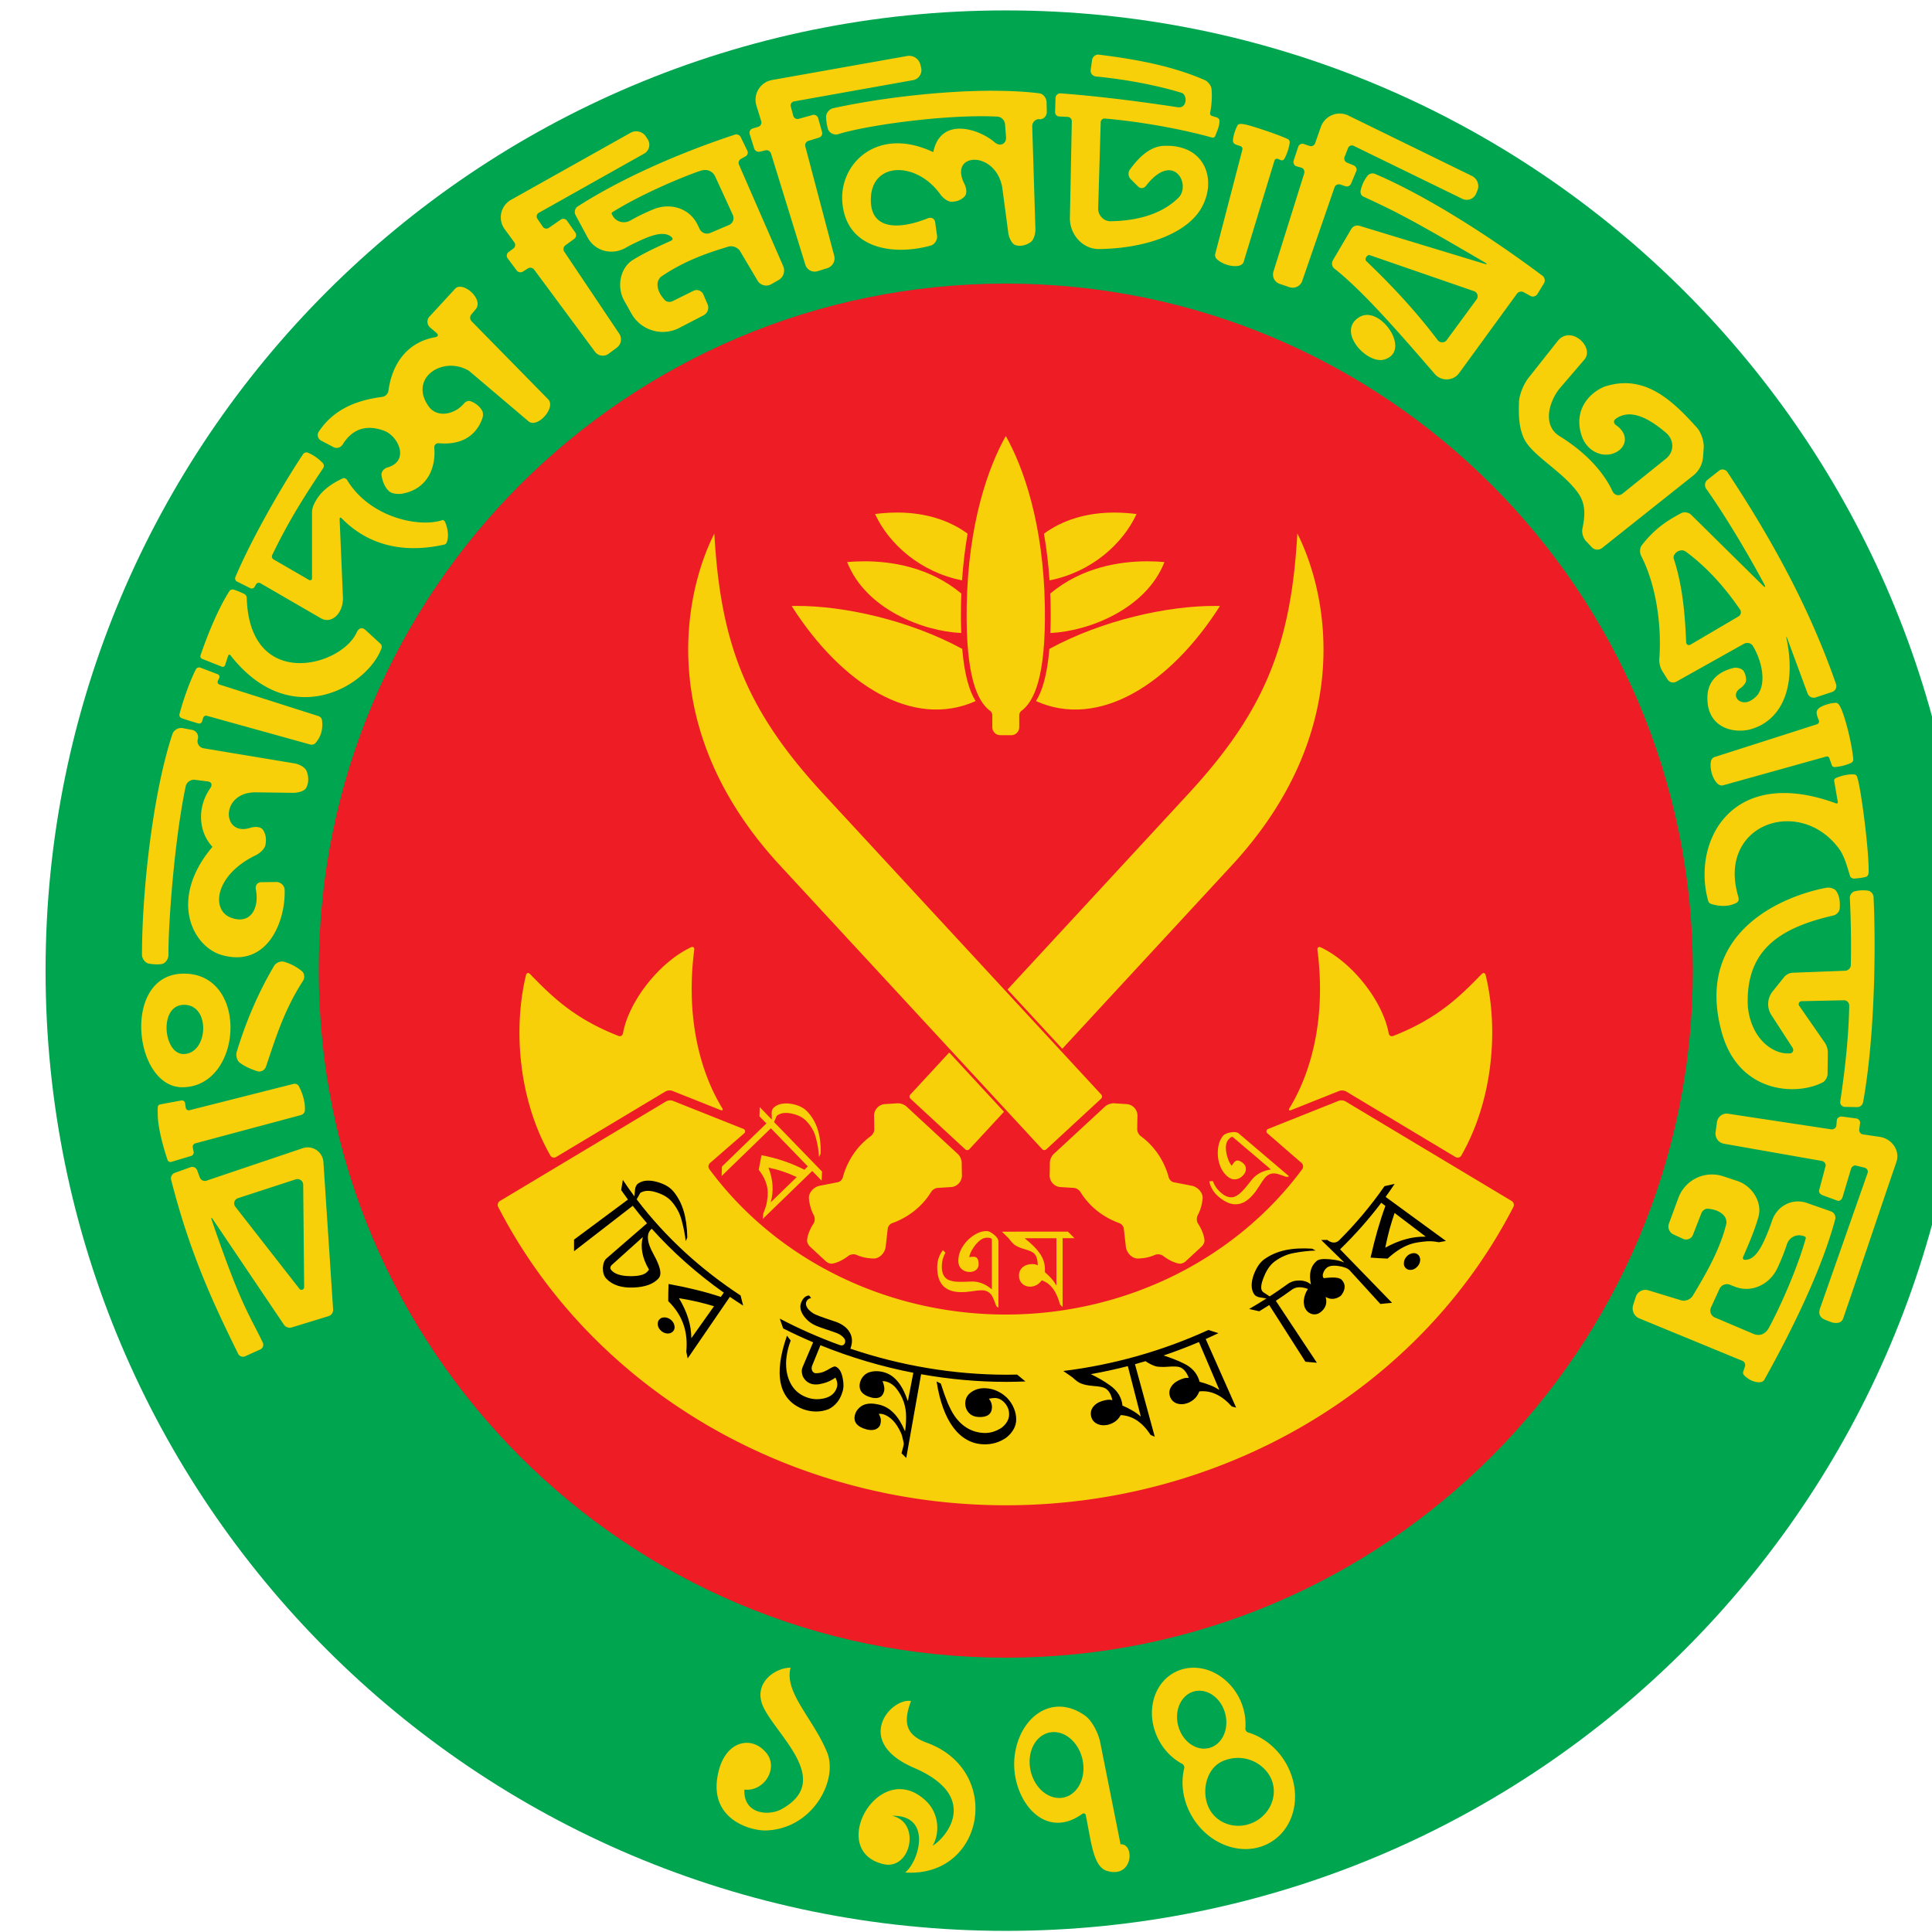 <?xml version="1.0" encoding="UTF-8" standalone="no"?>
<!-- Created with Inkscape (http://www.inkscape.org/) -->

<svg
   width="151"
   height="151"
   viewBox="0 0 39.952 39.952"
   version="1.1"
   id="svg5"
   xmlns="http://www.w3.org/2000/svg"
   xmlns:svg="http://www.w3.org/2000/svg"
   xmlns:rdf="http://www.w3.org/1999/02/22-rdf-syntax-ns#"
   xmlns:cc="http://creativecommons.org/ns#"
   xmlns:dc="http://purl.org/dc/elements/1.1/">
  <title
     id="title24040">Bangladesh Military Academy-বাংলাদেশ মিলিটারি একাডেমি</title>
  <defs
     id="defs2">
    <clipPath
       id="clip0">
      <rect
         x="274"
         y="88"
         width="481"
         height="481"
         id="rect836" />
    </clipPath>
  </defs>
  <g
     id="layer1"
     transform="translate(-2365.731,-243.646)">
    <g
       id="g23649"
       transform="matrix(0.516,0,0,0.516,1145.956,118.14)">
      <g
         id="g23612"
         transform="translate(-3.75e-5)">
        <path
           d="m 2365.731,282.128 c 0,-21.253 17.229,-38.482 38.482,-38.482 21.253,0 38.482,17.229 38.482,38.482 0,21.253 -17.229,38.482 -38.482,38.482 -21.253,0 -38.482,-17.229 -38.482,-38.482 z"
           fill="#4472c4"
           fill-rule="evenodd"
           id="path841"
           style="fill:#00a54f;fill-opacity:1;stroke-width:0.16" />
        <path
           id="path412"
           style="font-variation-settings:normal;fill:#f8d009;fill-opacity:1;stroke:none;stroke-width:0.1;stroke-linecap:butt;stroke-linejoin:miter;stroke-miterlimit:4;stroke-dasharray:none;stroke-dashoffset:0;stroke-opacity:1;stop-color:#000000"
           d="m 2407.926,245.416 c -0.126,-0.003 -0.237,0.09 -0.255,0.218 l -0.056,0.392 c -0.019,0.136 0.076,0.255 0.212,0.268 1.236,0.122 2.413,0.347 3.424,0.652 0.249,0.075 0.237,0.643 -0.15,0.58 -1.618,-0.246 -3.284,-0.452 -4.686,-0.555 -0.113,-0.008 -0.207,0.077 -0.21,0.19 l -0.016,0.562 c 0,0.092 0.068,0.168 0.16,0.173 l 0.348,0.018 c 0.091,0.005 0.162,0.082 0.162,0.174 l -0.077,3.87 c -0.013,0.661 0.51,1.262 1.171,1.252 1.954,-0.03 3.518,-0.657 4.085,-1.623 0.654,-1.113 0.192,-2.584 -1.491,-2.513 -0.509,0.021 -0.951,0.383 -1.365,0.956 -0.079,0.11 -0.061,0.28 0.035,0.376 l 0.296,0.296 c 0.096,0.096 0.235,0.082 0.318,-0.025 1.103,-1.424 1.819,-0.044 1.304,0.473 -0.433,0.435 -1.248,0.923 -2.72,0.945 -0.285,0.004 -0.51,-0.241 -0.5,-0.526 l 0.101,-3.438 c 0,-0.091 0.079,-0.159 0.169,-0.151 1.363,0.115 3.055,0.413 4.294,0.762 0.051,0.014 0.109,-0.013 0.128,-0.063 0.07,-0.186 0.178,-0.418 0.168,-0.616 0,-0.053 -0.048,-0.109 -0.099,-0.125 l -0.203,-0.063 c -0.051,-0.016 -0.083,-0.071 -0.072,-0.123 0.065,-0.327 0.085,-0.675 0.055,-0.962 -0.014,-0.139 -0.145,-0.298 -0.273,-0.353 -1.231,-0.536 -2.609,-0.816 -4.232,-1.016 -0.01,-0.001 -0.017,-0.001 -0.025,-0.002 z m -7.579,0.05 c -0.029,-5e-4 -0.059,0.002 -0.089,0.007 h -5e-4 l -5.41,0.962 c -0.475,0.084 -0.769,0.566 -0.628,1.027 l 0.192,0.624 c 0.029,0.095 -0.024,0.195 -0.119,0.224 l -0.225,0.069 c -0.095,0.029 -0.147,0.129 -0.118,0.224 l 0.18,0.575 c 0.03,0.096 0.13,0.153 0.228,0.129 l 0.219,-0.053 c 0.098,-0.024 0.198,0.033 0.228,0.13 l 1.375,4.454 c 0.064,0.208 0.285,0.323 0.492,0.258 l 0.389,-0.121 c 0.21,-0.066 0.332,-0.285 0.276,-0.498 l -1.158,-4.378 c -0.025,-0.097 0.03,-0.197 0.127,-0.226 l 0.421,-0.129 c 0.095,-0.029 0.15,-0.129 0.123,-0.225 l -0.157,-0.558 c -0.027,-0.096 -0.126,-0.151 -0.222,-0.125 l -0.557,0.155 c -0.095,0.026 -0.194,-0.03 -0.219,-0.125 l -0.098,-0.369 c -0.025,-0.093 0.035,-0.188 0.131,-0.205 l 4.768,-0.852 c 0.232,-0.041 0.38,-0.269 0.324,-0.498 l -0.03,-0.123 c -0.051,-0.208 -0.235,-0.349 -0.441,-0.353 z m 3.32,1.399 c -2.074,0.003 -4.568,0.301 -6.38,0.703 -0.148,0.033 -0.283,0.193 -0.277,0.356 0.01,0.173 0.034,0.344 0.078,0.484 l 5e-4,-0.003 c 0.053,0.16 0.243,0.239 0.397,0.204 1.077,-0.347 4.327,-0.812 6.391,-0.707 0.157,0.008 0.294,0.142 0.307,0.311 l 0.039,0.506 c 0.021,0.268 -0.228,0.409 -0.46,0.209 -0.621,-0.537 -2.162,-1.043 -2.456,0.398 -2.214,-1.052 -3.76,0.431 -3.645,1.99 0.141,1.902 2.061,2.164 3.532,1.757 0.183,-0.044 0.298,-0.267 0.262,-0.413 l -0.073,-0.52 c -0.024,-0.167 -0.169,-0.222 -0.314,-0.156 -1.096,0.437 -2.328,0.504 -2.262,-0.839 0.071,-1.452 1.85,-1.438 2.783,-0.127 0.096,0.135 0.289,0.296 0.446,0.295 0.181,-0.001 0.389,-0.055 0.535,-0.223 0.107,-0.123 0.052,-0.365 -0.026,-0.513 -0.62,-1.244 1.25,-1.327 1.524,0.15 l 0.245,1.841 c 0.022,0.168 0.133,0.43 0.28,0.481 0.192,0.066 0.438,0.015 0.623,-0.123 0.129,-0.095 0.189,-0.357 0.183,-0.527 l -0.127,-4.092 c -0.01,-0.167 0.118,-0.305 0.273,-0.303 l 0.033,0.004 c 0.156,0.001 0.282,-0.136 0.278,-0.304 l -0.01,-0.387 c -0.01,-0.17 -0.133,-0.328 -0.289,-0.348 -0.557,-0.071 -1.202,-0.103 -1.893,-0.102 z m 13.906,0.914 c -0.321,0.01 -0.621,0.214 -0.736,0.541 l -0.226,0.646 c -0.033,0.094 -0.135,0.143 -0.229,0.111 l -0.222,-0.077 c -0.094,-0.033 -0.196,0.017 -0.227,0.111 l -0.181,0.542 c -0.032,0.096 0.011,0.212 0.108,0.239 l 0.202,0.057 c 0.097,0.028 0.138,0.142 0.107,0.239 l -1.228,3.917 c -0.065,0.207 0.04,0.429 0.245,0.499 l 0.386,0.131 c 0.208,0.071 0.445,-0.031 0.517,-0.239 l 1.299,-3.763 c 0.037,-0.093 0.14,-0.14 0.236,-0.108 l 0.196,0.066 c 0.094,0.032 0.194,-0.017 0.232,-0.109 l 0.207,-0.495 c 0.038,-0.092 -0.016,-0.195 -0.106,-0.232 l -0.261,-0.107 c -0.091,-0.037 -0.139,-0.138 -0.102,-0.23 l 0.139,-0.356 c 0.035,-0.09 0.139,-0.132 0.226,-0.089 l 4.353,2.123 c 0.211,0.103 0.466,0.006 0.555,-0.211 l 0.048,-0.117 c 0.094,-0.226 2e-4,-0.485 -0.225,-0.592 l -5e-4,-5.1e-4 -4.937,-2.413 c -0.122,-0.06 -0.251,-0.086 -0.376,-0.082 z m -3.944,0.417 c -0.071,5.1e-4 -0.105,0.02 -0.122,0.048 -0.086,0.138 -0.19,0.452 -0.191,0.631 -2e-4,0.066 0.052,0.125 0.115,0.147 l 0.172,0.058 c 0.065,0.015 0.106,0.081 0.091,0.146 l -1.09,4.188 c -0.015,0.065 0.013,0.149 0.063,0.196 0.232,0.223 0.676,0.342 0.93,0.256 0.064,-0.021 0.132,-0.079 0.148,-0.143 l 1.234,-4.055 c 0.016,-0.061 0.082,-0.095 0.141,-0.07 l 0.119,0.049 c 0.06,0.025 0.119,-0.011 0.148,-0.069 0.113,-0.224 0.17,-0.418 0.202,-0.608 0.011,-0.066 -0.011,-0.139 -0.07,-0.166 -0.417,-0.192 -1.207,-0.45 -1.542,-0.544 -0.167,-0.047 -0.276,-0.065 -0.347,-0.065 z m -24.262,0.295 a 0.463,0.463 0 0 0 -0.189,0.058 l -4.793,2.688 a 0.804,0.804 0 0 0 -0.255,1.176 l 0.386,0.527 a 0.179,0.179 0 0 1 -0.039,0.251 l -0.19,0.139 a 0.178,0.178 0 0 0 -0.038,0.25 l 0.359,0.483 a 0.192,0.192 0 0 0 0.258,0.047 l 0.189,-0.121 a 0.192,0.192 0 0 1 0.258,0.047 l 2.434,3.287 a 0.393,0.393 0 0 0 0.55,0.082 l 0.327,-0.243 a 0.412,0.412 0 0 0 0.097,-0.561 l -2.203,-3.286 a 0.187,0.187 0 0 1 0.045,-0.255 l 0.355,-0.259 a 0.183,0.183 0 0 0 0.042,-0.253 l -0.332,-0.474 a 0.18,0.18 0 0 0 -0.25,-0.045 l -0.475,0.329 a 0.177,0.177 0 0 1 -0.248,-0.046 l -0.214,-0.317 a 0.165,0.165 0 0 1 0.056,-0.237 l 4.222,-2.372 a 0.407,0.407 0 0 0 0.142,-0.577 l -0.069,-0.106 a 0.463,0.463 0 0 0 -0.426,-0.21 z m 4.061,0.123 v 5.2e-4 c -0.022,-0.001 -0.045,7.5e-4 -0.066,0.008 -2.041,0.672 -4.423,1.673 -6.304,2.879 h -5e-4 c -0.112,0.072 -0.151,0.227 -0.088,0.345 l 0.482,0.896 c 0.301,0.559 0.976,0.728 1.529,0.417 0.23,-0.13 0.349,-0.184 0.48,-0.246 0.643,-0.307 1.107,-0.427 1.372,-0.169 0.043,0.042 0.026,0.104 -0.029,0.129 -0.489,0.223 -0.998,0.442 -1.532,0.77 -0.524,0.323 -0.655,1.093 -0.354,1.63 l 0.293,0.523 c 0.38,0.677 1.229,0.93 1.918,0.573 l 0.974,-0.505 c 0.158,-0.083 0.229,-0.276 0.158,-0.442 l -0.168,-0.393 c -0.068,-0.158 -0.257,-0.223 -0.408,-0.141 l -0.822,0.408 c -0.094,0.047 -0.237,0.041 -0.309,-0.036 -0.17,-0.179 -0.306,-0.407 -0.298,-0.652 0,-0.105 0.068,-0.24 0.154,-0.299 0.897,-0.608 1.778,-0.925 2.685,-1.196 0.17,-0.051 0.381,0.033 0.472,0.184 l 0.698,1.179 c 0.112,0.189 0.356,0.253 0.547,0.144 l 0.295,-0.168 c 0.196,-0.112 0.276,-0.353 0.185,-0.56 l -1.772,-4.065 c -0.037,-0.085 0,-0.184 0.077,-0.229 l 0.188,-0.105 c 0.08,-0.045 0.111,-0.144 0.07,-0.225 l -0.266,-0.547 c -0.03,-0.06 -0.094,-0.1 -0.161,-0.104 z m -1.281,1.428 c 0.184,-0.005 0.34,0.086 0.428,0.278 l 0.699,1.524 c 0.071,0.154 -1e-4,0.336 -0.156,0.402 l -0.751,0.319 c -0.16,0.068 -0.345,-8.3e-4 -0.422,-0.157 l -0.094,-0.191 c -0.318,-0.645 -1.084,-0.876 -1.755,-0.602 -0.318,0.13 -0.625,0.278 -0.931,0.451 -0.257,0.145 -0.574,0.058 -0.713,-0.203 l -0.025,-0.047 c -0.016,-0.029 -0.01,-0.068 0.023,-0.085 h 5e-4 c 1.079,-0.679 2.685,-1.369 3.504,-1.651 0.066,-0.023 0.131,-0.035 0.193,-0.037 z m 26.773,0.135 c -0.086,-0.001 -0.176,0.043 -0.225,0.113 -0.099,0.142 -0.183,0.269 -0.255,0.543 -0.029,0.112 2e-4,0.227 0.101,0.273 1.223,0.57 1.716,0.791 4.877,2.644 0.099,0.058 0.089,0.081 -0.021,0.051 l -5.02,-1.525 c -0.12,-0.033 -0.247,0.017 -0.313,0.122 l -0.738,1.254 c -0.062,0.105 -0.05,0.237 0.035,0.325 1.173,0.915 2.702,2.69 4.069,4.268 0.226,0.23 0.59,0.252 0.842,0.052 v -5.2e-4 c 0.06,-0.048 0.105,-0.111 0.151,-0.173 l 2.26,-3.103 c 0.059,-0.1 0.187,-0.135 0.289,-0.079 l 0.265,0.146 c 0.101,0.056 0.225,0.017 0.285,-0.081 l 0.262,-0.428 c 0.056,-0.1 0.026,-0.236 -0.068,-0.302 -2.175,-1.628 -4.703,-3.227 -6.712,-4.081 -0.027,-0.011 -0.055,-0.017 -0.084,-0.017 z m -0.147,3.273 c 0.01,-2.1e-4 0.012,2.9e-4 0.019,0.002 l 4.155,1.435 c 0.148,0.03 0.222,0.197 0.144,0.327 l -1.194,1.624 c -0.01,0.013 -0.017,0.026 -0.028,0.038 v -5.2e-4 c -0.092,0.099 -0.249,0.097 -0.339,-0.005 -0.924,-1.223 -1.893,-2.243 -2.879,-3.187 -0.063,-0.071 0.029,-0.23 0.122,-0.233 z m -36.453,1.27 c -0.068,0.005 -0.13,0.03 -0.177,0.082 l -1.028,1.116 a 0.301,0.301 0 0 0 0.025,0.432 l 0.255,0.219 c 0.093,0.08 0.069,0.153 -0.052,0.174 -1.003,0.174 -1.706,0.931 -1.871,2.145 -0.016,0.122 -0.123,0.23 -0.244,0.246 -1.051,0.134 -1.958,0.505 -2.549,1.396 -0.083,0.125 -0.033,0.29 0.1,0.36 l 0.493,0.259 c 0.133,0.07 0.291,0.015 0.37,-0.113 0.464,-0.749 1.113,-0.746 1.654,-0.545 0.583,0.216 1.03,1.211 0.143,1.471 -0.138,0.04 -0.265,0.167 -0.244,0.31 0.034,0.244 0.137,0.508 0.321,0.658 0.11,0.09 0.349,0.108 0.491,0.085 0.998,-0.167 1.37,-0.999 1.303,-1.835 -0.01,-0.119 0.069,-0.198 0.188,-0.188 1.194,0.103 1.6,-0.599 1.74,-1.003 0.028,-0.082 0.035,-0.223 -0.01,-0.299 -0.082,-0.152 -0.253,-0.311 -0.48,-0.386 -0.082,-0.028 -0.189,0.025 -0.245,0.092 -0.364,0.438 -1.07,0.598 -1.413,0.126 -0.824,-1.135 0.56,-2.059 1.61,-1.432 l 2.385,2.023 c 0.352,0.299 1.116,-0.547 0.787,-0.883 l -3.066,-3.124 a 0.205,0.205 0 0 1 -0.011,-0.276 l 0.174,-0.208 c 0.285,-0.343 -0.285,-0.926 -0.653,-0.901 z m 36.364,1.13 c -0.098,10e-4 -0.194,0.026 -0.285,0.078 -0.968,0.555 0.281,1.912 0.978,1.71 1.001,-0.289 0.104,-1.799 -0.693,-1.789 z m 8.093,0.815 c -0.158,-2.7e-4 -0.317,0.066 -0.447,0.23 l -1.172,1.481 c -0.186,0.235 -0.367,0.666 -0.378,0.965 -0.02,0.548 -3e-4,1.003 0.186,1.431 0.297,0.701 1.599,1.356 2.206,2.249 0.298,0.439 0.248,0.917 0.15,1.397 -0.031,0.154 0.028,0.372 0.136,0.487 l 0.236,0.252 c 0.111,0.118 0.294,0.131 0.42,0.03 l 3.649,-2.9 c 0.23,-0.183 0.372,-0.453 0.393,-0.746 l 0.026,-0.371 c 0.018,-0.254 -0.103,-0.615 -0.273,-0.804 -1.011,-1.127 -2.124,-2.167 -3.711,-1.64 -0.61,0.255 -1.238,0.94 -0.911,1.952 0.203,0.627 0.799,0.883 1.257,0.728 0.548,-0.186 0.67,-0.764 0.133,-1.132 -0.1,-0.068 -0.126,-0.183 -0.028,-0.255 0.635,-0.469 1.428,0.054 2.014,0.546 0.342,0.287 0.353,0.771 0,1.051 l -1.729,1.391 c -0.149,0.12 -0.329,0.074 -0.41,-0.1 -0.364,-0.779 -1.085,-1.562 -2.113,-2.196 -0.732,-0.452 -0.405,-1.444 0.029,-1.951 l 0.959,-1.118 c 0.32,-0.375 -0.149,-0.978 -0.623,-0.979 z m -50.587,4.694 c -0.055,8.2e-4 -0.112,0.03 -0.141,0.074 -0.812,1.22 -2.037,3.331 -2.711,4.923 v 5.2e-4 c -0.028,0.066 0,0.146 0.066,0.178 l 0.527,0.265 c 0.065,0.033 0.143,0.009 0.179,-0.054 l 0.054,-0.096 c 0.035,-0.062 0.114,-0.084 0.176,-0.048 l 2.425,1.405 c 0.428,0.248 0.91,-0.204 0.883,-0.85 l -0.132,-3.118 c 0,-0.072 0.034,-0.087 0.084,-0.036 1.45,1.477 3.236,1.246 4.119,1.049 0.07,-0.016 0.096,-0.096 0.112,-0.158 0.061,-0.237 0.01,-0.503 -0.082,-0.73 -0.026,-0.066 -0.068,-0.106 -0.136,-0.084 -0.94,0.301 -2.899,-0.122 -3.8,-1.617 -0.037,-0.061 -0.118,-0.089 -0.182,-0.058 -0.509,0.241 -0.952,0.556 -1.178,1.114 -0.026,0.066 -0.044,0.18 -0.044,0.252 v 2.639 c 0,0.058 -0.062,0.093 -0.112,0.065 l -1.425,-0.825 c -0.066,-0.036 -0.087,-0.117 -0.056,-0.181 0.678,-1.403 1.289,-2.348 2.04,-3.48 0.039,-0.06 0.034,-0.152 -0.016,-0.204 -0.168,-0.172 -0.377,-0.327 -0.597,-0.414 -0.017,-0.007 -0.035,-0.01 -0.053,-0.009 z m 56.739,0.683 c -0.047,0.002 -0.094,0.019 -0.135,0.052 l -0.46,0.363 c -0.11,0.086 -0.131,0.247 -0.051,0.361 0.797,1.12 1.735,2.716 2.327,3.825 0.066,0.123 0.038,0.144 -0.062,0.046 l -2.871,-2.832 c -0.099,-0.098 -0.28,-0.126 -0.403,-0.06 -0.516,0.276 -1.034,0.59 -1.571,1.28 -0.086,0.11 -0.093,0.3 -0.029,0.424 0.611,1.189 0.829,2.813 0.729,4.141 -0.011,0.139 0.037,0.348 0.111,0.466 l 0.218,0.348 a 0.265,0.265 0 0 0 0.354,0.091 l 2.707,-1.517 c 0.121,-0.068 0.289,-0.034 0.361,0.086 0.355,0.593 0.548,1.456 0.198,1.946 -0.081,0.113 -0.267,0.255 -0.401,0.292 -0.398,0.11 -0.671,-0.291 -0.31,-0.537 0.115,-0.078 0.25,-0.218 0.242,-0.357 -0.01,-0.124 -0.038,-0.233 -0.094,-0.327 -0.072,-0.119 -0.284,-0.168 -0.42,-0.134 -0.468,0.117 -0.945,0.391 -1.028,1.013 -0.019,0.138 -0.011,0.366 0.014,0.503 0.158,0.874 0.983,1.086 1.613,0.963 0.137,-0.027 0.35,-0.106 0.474,-0.17 1.025,-0.526 1.404,-1.815 1.064,-3.464 -0.028,-0.137 -0.016,-0.14 0.032,-0.009 l 0.807,2.184 a 0.262,0.262 0 0 0 0.327,0.158 l 0.655,-0.216 c 0.133,-0.044 0.204,-0.187 0.158,-0.318 -1.047,-3.018 -2.575,-5.813 -4.353,-8.494 -0.048,-0.073 -0.126,-0.109 -0.204,-0.105 z m -1.605,3.242 c 0.045,6.5e-4 0.11,0.029 0.146,0.055 0.835,0.618 1.544,1.407 2.167,2.315 0.066,0.096 0.037,0.222 -0.064,0.281 l -1.906,1.12 c -0.1,0.059 -0.184,0.013 -0.189,-0.103 -0.046,-1.152 -0.152,-2.282 -0.493,-3.326 -0.014,-0.043 -0.012,-0.111 0.011,-0.15 0.085,-0.146 0.202,-0.194 0.327,-0.192 z m -58.11,1.569 c -0.046,0.004 -0.093,0.03 -0.117,0.067 -0.42,0.658 -0.833,1.63 -1.156,2.571 -0.019,0.056 0.01,0.119 0.065,0.141 l 0.787,0.314 a 0.1,0.1 0 0 0 0.132,-0.062 l 0.122,-0.372 c 0.018,-0.056 0.062,-0.063 0.098,-0.017 2.429,3.1 5.512,1.217 6.052,-0.295 0.02,-0.056 0,-0.134 -0.046,-0.174 l -0.596,-0.547 c -0.147,-0.135 -0.276,-0.077 -0.359,0.103 -0.64,1.381 -4.295,2.332 -4.403,-1.397 0,-0.059 -0.045,-0.128 -0.098,-0.153 -0.151,-0.072 -0.289,-0.134 -0.437,-0.176 -0.014,-0.004 -0.03,-0.005 -0.045,-0.004 z m -1.334,3.125 c -0.049,3.8e-4 -0.098,0.027 -0.121,0.07 -0.213,0.407 -0.496,1.166 -0.661,1.802 -0.017,0.064 0.02,0.136 0.083,0.158 0.176,0.063 0.425,0.141 0.674,0.213 0.064,0.018 0.131,-0.018 0.149,-0.082 l 0.042,-0.141 a 0.122,0.122 0 0 1 0.15,-0.083 l 4.148,1.152 c 0.064,0.018 0.155,-0.004 0.199,-0.054 0.212,-0.239 0.318,-0.544 0.265,-0.931 -0.01,-0.066 -0.072,-0.134 -0.135,-0.154 l -3.975,-1.266 a 0.105,0.105 0 0 1 -0.063,-0.145 l 0.055,-0.117 a 0.111,0.111 0 0 0 -0.06,-0.151 l -0.7,-0.266 c -0.015,-0.006 -0.032,-0.009 -0.049,-0.009 z m 65.57,1.419 c -0.17,0.006 -0.46,0.089 -0.603,0.179 -0.056,0.035 -0.119,0.098 -0.135,0.168 -0.026,0.119 0.087,0.354 0.087,0.354 0.022,0.063 -0.01,0.133 -0.073,0.155 l -4.121,1.319 c -0.062,0.022 -0.118,0.091 -0.131,0.159 -0.063,0.316 0.076,0.753 0.285,0.922 0.053,0.043 0.137,0.068 0.2,0.048 l 4.13,-1.152 c 0.06,-0.019 0.124,0.019 0.135,0.082 l 0.089,0.251 c 0.012,0.064 0.073,0.094 0.138,0.087 0.249,-0.025 0.444,-0.082 0.621,-0.158 0.061,-0.026 0.112,-0.084 0.103,-0.148 -0.02,-0.433 -0.314,-1.772 -0.551,-2.162 -0.041,-0.068 -0.085,-0.104 -0.141,-0.105 -0.01,-3.1e-4 -0.021,-3.9e-4 -0.033,0 z m -66.292,1.007 c -0.147,10e-4 -0.293,0.099 -0.341,0.239 -0.767,2.29 -1.218,6.185 -1.222,8.842 -3e-4,0.163 0.127,0.338 0.287,0.364 0.17,0.028 0.342,0.035 0.488,0.017 0.168,-0.022 0.287,-0.207 0.286,-0.377 -0.01,-1.198 0.235,-4.587 0.691,-6.748 0.035,-0.165 0.202,-0.282 0.37,-0.261 l 0.503,0.063 c 0.168,0.021 0.208,0.137 0.111,0.276 -0.539,0.768 -0.469,1.756 0.089,2.346 -1.784,2.11 -0.794,4.016 0.392,4.343 1.838,0.507 2.55,-1.402 2.499,-2.632 -0.01,-0.169 -0.168,-0.303 -0.337,-0.301 l -0.593,0.008 c -0.169,0.002 -0.254,0.133 -0.221,0.299 0.139,0.71 -0.187,1.414 -0.987,1.128 -0.828,-0.296 -0.667,-1.714 0.983,-2.507 0.152,-0.073 0.352,-0.244 0.386,-0.41 0.039,-0.19 0.032,-0.421 -0.1,-0.61 -0.097,-0.138 -0.346,-0.13 -0.507,-0.079 -1.144,0.369 -1.223,-1.442 0.233,-1.422 l 1.475,0.02 c 0.169,0.002 0.449,-0.051 0.531,-0.196 0.107,-0.188 0.11,-0.458 0.016,-0.682 -0.065,-0.155 -0.308,-0.274 -0.475,-0.301 l -3.651,-0.606 c -0.165,-0.027 -0.273,-0.187 -0.237,-0.35 l 0.01,-0.033 c 0.036,-0.164 -0.071,-0.325 -0.236,-0.356 l -0.381,-0.07 c -0.021,-0.004 -0.042,-0.006 -0.063,-0.006 z m 66.995,1.857 c -0.218,-5.5e-4 -0.456,0.056 -0.659,0.143 -0.053,0.023 -0.095,0.064 -0.083,0.12 l 0.144,0.834 c 0.013,0.057 -0.021,0.084 -0.076,0.064 -4.216,-1.54 -5.774,1.565 -5.117,3.908 0.011,0.058 0.07,0.114 0.127,0.127 0.501,0.156 0.824,0.032 0.914,-0.004 0.158,-0.061 0.214,-0.12 0.158,-0.312 -0.847,-2.898 2.484,-4.03 4.05,-1.892 0.204,0.279 0.31,0.672 0.442,1.107 0.032,0.05 0.103,0.088 0.162,0.083 0.167,-0.013 0.318,-0.03 0.467,-0.069 0.057,-0.015 0.098,-0.078 0.107,-0.136 v 5.2e-4 c 0.041,-0.792 -0.312,-3.472 -0.453,-3.85 0,0 -0.011,-0.116 -0.137,-0.121 -0.014,-5.5e-4 -0.029,-9.9e-4 -0.043,-10e-4 z m -0.999,4.539 c -0.017,7.5e-4 -0.033,0.002 -0.049,0.005 -1.513,0.277 -5.36,1.639 -4.194,5.814 0.678,2.429 2.985,2.537 4.042,1.986 0.11,-0.057 0.193,-0.215 0.193,-0.338 l 0.01,-0.852 c 0,-0.145 -0.042,-0.287 -0.125,-0.406 l -1.02,-1.469 c -0.055,-0.079 10e-5,-0.186 0.096,-0.188 l 1.688,-0.037 c 0.123,-0.003 0.22,0.095 0.22,0.218 -0.023,1.163 -0.145,2.393 -0.359,3.831 -0.018,0.122 0.066,0.223 0.19,0.225 l 0.464,0.008 c 0.116,0.002 0.232,-0.044 0.263,-0.214 0.462,-2.56 0.515,-6.111 0.416,-8.207 -0.01,-0.123 -0.11,-0.242 -0.233,-0.255 -0.204,-0.023 -0.347,-0.013 -0.515,0.025 -0.12,0.027 -0.212,0.157 -0.202,0.28 0.039,0.788 0.06,1.746 0.039,2.674 0,0.123 -0.105,0.227 -0.228,0.232 l -2.09,0.08 c -0.141,0.005 -0.274,0.072 -0.362,0.183 l -0.455,0.568 c -0.218,0.273 -0.237,0.654 -0.047,0.947 l 0.842,1.299 c 0.067,0.103 0.026,0.223 -0.096,0.234 -0.671,0.06 -1.571,-0.578 -1.692,-1.891 -0.1,-2.298 1.347,-3.155 3.436,-3.636 0.12,-0.028 0.236,-0.147 0.246,-0.269 0.018,-0.22 0.01,-0.506 -0.146,-0.719 -0.062,-0.087 -0.213,-0.13 -0.331,-0.125 z m -61.954,2.962 c -0.122,0.003 -0.253,0.076 -0.313,0.179 -0.658,1.114 -1.142,2.281 -1.496,3.446 -0.043,0.14 0.01,0.343 0.122,0.43 0.215,0.16 0.469,0.268 0.709,0.342 0.14,0.043 0.295,-0.043 0.342,-0.182 0.378,-1.116 0.718,-2.257 1.484,-3.439 0.079,-0.123 0.064,-0.305 -0.051,-0.396 -0.225,-0.18 -0.458,-0.298 -0.714,-0.371 -0.026,-0.008 -0.055,-0.01 -0.083,-0.01 z m -3.929,0.486 c -0.021,7e-5 -0.041,3.9e-4 -0.062,0.001 -2.426,0.074 -1.946,4.552 0,4.552 2.431,0 2.698,-4.562 0.062,-4.553 z m 0.01,1.25 c 1.082,-0.004 0.972,1.971 -0.025,1.971 -0.799,0 -0.996,-1.939 0,-1.97 0.01,-2.8e-4 0.017,-4.8e-4 0.025,-5.2e-4 z m 4.428,3.164 c -0.014,-5e-5 -0.028,0.001 -0.042,0.005 l -4.169,1.055 c -0.069,0.017 -0.139,-0.029 -0.149,-0.1 l -0.028,-0.188 c -0.011,-0.071 -0.08,-0.116 -0.15,-0.103 l -0.822,0.153 c -0.146,0.027 -0.126,0.089 -0.122,0.423 0,0.347 0.133,1.037 0.389,1.795 0.017,0.071 0.089,0.111 0.159,0.089 l 0.79,-0.236 c 0.072,-0.022 0.116,-0.096 0.101,-0.17 l -0.035,-0.17 c -0.015,-0.073 0.03,-0.146 0.102,-0.165 l 4.236,-1.135 c 0.071,-0.019 0.145,-0.092 0.152,-0.165 0.033,-0.339 -0.106,-0.76 -0.25,-1.006 -0.03,-0.052 -0.099,-0.083 -0.162,-0.083 z m 57.409,1.196 c -0.199,-0.009 -0.376,0.138 -0.404,0.34 l -0.056,0.403 c -0.03,0.218 0.116,0.424 0.332,0.463 l 3.924,0.69 c 0.098,0.019 0.177,0.113 0.151,0.211 l -0.256,0.962 c -0.025,0.096 0.057,0.173 0.151,0.207 l 0.582,0.213 c 0.094,0.034 0.179,-0.054 0.207,-0.147 l 0.333,-1.115 c 0.028,-0.094 0.111,-0.167 0.207,-0.144 l 0.335,0.081 c 0.094,0.023 0.155,0.112 0.13,0.206 l -1.909,5.436 c -0.078,0.222 -1e-4,0.379 0.221,0.464 l 0.217,0.084 c 0.087,0.034 0.402,0.106 0.488,-0.144 0.719,-2.085 1.417,-4.184 2.134,-6.271 0.157,-0.456 -0.184,-0.935 -0.661,-1.006 l -0.677,-0.1 c -0.098,-0.015 -0.166,-0.105 -0.152,-0.204 l 0.034,-0.233 c 0.014,-0.099 -0.054,-0.189 -0.152,-0.202 l -0.566,-0.076 c -0.1,-0.013 -0.206,0.051 -0.214,0.151 l -0.018,0.209 c -0.01,0.1 -0.114,0.166 -0.214,0.151 l -4.128,-0.625 c -0.013,-0.002 -0.026,-0.004 -0.04,-0.004 z m -56.856,1.353 a 0.631,0.631 0 0 0 -0.227,0.033 l -3.853,1.3 a 0.215,0.215 0 0 1 -0.27,-0.129 l -0.105,-0.284 a 0.211,0.211 0 0 0 -0.269,-0.125 l -0.63,0.227 c -0.108,0.039 -0.174,0.161 -0.145,0.273 0.768,3.013 1.721,5.016 2.685,6.975 0.051,0.103 0.177,0.149 0.282,0.101 l 0.605,-0.273 c 0.105,-0.047 0.151,-0.17 0.102,-0.273 -0.548,-1.149 -0.862,-1.445 -2.046,-4.912 -0.037,-0.109 -0.015,-0.12 0.049,-0.024 l 2.842,4.214 a 0.282,0.282 0 0 0 0.316,0.112 l 1.472,-0.451 a 0.263,0.263 0 0 0 0.185,-0.269 l -0.389,-5.906 a 0.631,0.631 0 0 0 -0.604,-0.589 z m 56.221,1.085 c -0.575,0.013 -1.107,0.373 -1.316,0.942 l -0.379,1.029 c -0.06,0.168 0.021,0.358 0.181,0.433 l 0.389,0.177 c 0.157,0.071 0.341,-0.009 0.397,-0.171 l 0.333,-0.855 c 0.038,-0.098 0.147,-0.19 0.252,-0.182 0.246,0.018 0.5,0.094 0.659,0.281 0.071,0.078 0.113,0.224 0.088,0.326 -0.253,1.054 -0.855,2.068 -1.342,2.88 -0.09,0.152 -0.304,0.233 -0.473,0.182 l -1.31,-0.4 c -0.21,-0.064 -0.434,0.053 -0.501,0.263 l -0.104,0.323 c -0.069,0.215 0.033,0.453 0.24,0.538 l 4.142,1.706 c 0.084,0.038 0.123,0.135 0.097,0.221 l -0.067,0.205 c -0.03,0.087 0.027,0.156 0.101,0.213 0.13,0.101 0.244,0.176 0.429,0.208 0.124,0.022 0.256,0.011 0.317,-0.099 1.035,-1.854 2.28,-4.342 2.837,-6.425 h 6e-4 c 0.034,-0.129 -0.042,-0.27 -0.167,-0.314 l -0.96,-0.337 c -0.599,-0.21 -1.212,0.119 -1.41,0.722 -0.082,0.25 -0.134,0.371 -0.189,0.506 -0.269,0.66 -0.53,1.061 -0.9,1.049 -0.06,-0.002 -0.09,-0.059 -0.066,-0.114 0.211,-0.494 0.44,-0.999 0.613,-1.601 0.17,-0.592 -0.252,-1.249 -0.837,-1.443 l -0.57,-0.189 c -0.161,-0.053 -0.325,-0.077 -0.486,-0.073 z m -56.68,0.187 a 0.228,0.228 0 0 1 0.253,0.225 l 0.038,4.105 a 0.106,0.106 0 0 1 -0.189,0.066 l -2.569,-3.29 a 0.218,0.218 0 0 1 0.104,-0.342 l 2.317,-0.755 a 0.228,0.228 0 0 1 0.046,-0.01 z m 60.22,2.25 c 0.052,0.002 0.104,0.012 0.157,0.031 l 0.05,0.018 c 0.032,0.011 0.053,0.043 0.041,0.079 l -5e-4,5.1e-4 c -0.34,1.229 -1.061,2.821 -1.476,3.581 -0.034,0.061 -0.074,0.114 -0.117,0.157 h -6e-4 c -0.133,0.128 -0.309,0.166 -0.503,0.084 l -1.544,-0.655 c -0.156,-0.066 -0.226,-0.249 -0.155,-0.403 l 0.34,-0.742 c 0.072,-0.158 0.255,-0.232 0.417,-0.168 l 0.198,0.078 c 0.67,0.263 1.392,-0.084 1.703,-0.738 0.148,-0.311 0.274,-0.627 0.384,-0.961 0.076,-0.228 0.283,-0.369 0.507,-0.361 z" />
        <path
           d="m 2376.68,282.128 c 0,-15.206 12.327,-27.534 27.534,-27.534 15.207,0 27.534,12.327 27.534,27.534 0,15.206 -12.327,27.534 -27.534,27.534 -15.207,0 -27.534,-12.327 -27.534,-27.534 z"
           fill="#4472c4"
           fill-rule="evenodd"
           id="path1209"
           style="fill:#ee1c25;fill-opacity:1;stroke:none;stroke-width:0.115;stroke-opacity:1" />
        <path
           id="path17692"
           style="font-variation-settings:normal;fill:#f8d009;fill-opacity:1;stroke:none;stroke-width:0.1;stroke-linecap:butt;stroke-linejoin:miter;stroke-miterlimit:4;stroke-dasharray:none;stroke-dashoffset:0;stroke-opacity:1;stop-color:#000000"
           d="m 2395.586,310.064 c -0.596,-0.011 -1.587,0.632 -1.052,1.65 0.622,1.183 2.715,2.902 0.692,4.018 -0.505,0.279 -1.533,0.215 -1.489,-0.784 0.797,0.09 1.371,-0.855 0.887,-1.46 -0.563,-0.705 -1.579,-0.524 -1.902,0.658 -0.538,1.971 1.259,2.467 1.906,2.439 1.878,-0.081 2.865,-2.036 2.427,-3.119 -0.548,-1.354 -1.734,-2.41 -1.468,-3.402 z m 16.119,10e-4 c -0.243,0.005 -0.478,0.061 -0.693,0.168 -0.898,0.449 -1.209,1.65 -0.693,2.682 0.217,0.434 0.558,0.787 0.963,1.001 0.063,0.033 0.098,0.111 0.081,0.18 -0.142,0.578 -0.058,1.221 0.238,1.793 0.625,1.21 2.004,1.768 3.081,1.247 1.077,-0.521 1.443,-1.925 0.818,-3.135 -0.338,-0.653 -0.916,-1.144 -1.575,-1.343 -0.068,-0.02 -0.116,-0.091 -0.11,-0.161 0.029,-0.406 -0.051,-0.828 -0.242,-1.209 -0.334,-0.667 -0.952,-1.129 -1.621,-1.212 h -10e-4 c -0.082,-0.01 -0.164,-0.014 -0.244,-0.012 z m 0.224,0.921 c 0.058,-0.003 0.117,6.2e-4 0.175,0.01 0.412,0.065 0.771,0.422 0.899,0.895 0.17,0.625 -0.113,1.246 -0.631,1.387 -0.519,0.141 -1.077,-0.253 -1.247,-0.878 -0.17,-0.625 0.114,-1.246 0.632,-1.387 0.056,-0.015 0.113,-0.024 0.171,-0.027 z m -11.594,0.404 c -0.836,-0.012 -2.17,1.667 0.197,2.685 2.652,1.14 1.324,2.779 0.749,3.123 0.296,-0.502 0.261,-1.287 -0.256,-1.785 -1.868,-1.802 -4.011,1.982 -1.717,2.522 1.097,0.258 1.524,-1.672 0.35,-1.937 1.605,-0.033 1.097,1.797 0.524,2.273 3.18,0.208 3.935,-4.086 0.865,-5.201 -0.878,-0.319 -0.939,-0.851 -0.632,-1.674 -0.026,-0.004 -0.052,-0.006 -0.079,-0.006 z m 6.021,0.234 c -0.908,2.3e-4 -1.651,0.841 -1.788,1.975 -0.195,1.622 1.123,3.46 2.701,2.328 0.068,-0.049 0.135,-0.026 0.151,0.055 0.229,1.132 0.303,2.068 0.859,2.228 1.054,0.303 1.1,-1.115 0.533,-1.068 l -0.816,-4.091 c -0.07,-0.353 -0.319,-0.865 -0.612,-1.071 -0.35,-0.246 -0.7,-0.356 -1.028,-0.356 z m -0.182,1.02 a 1.333,1.064 76.974 0 1 1.109,1.08 1.333,1.064 76.974 0 1 -0.736,1.538 1.333,1.064 76.974 0 1 -1.337,-1.058 1.333,1.064 76.974 0 1 0.736,-1.539 1.333,1.064 76.974 0 1 0.228,-0.021 z m 7.322,1.034 c 0.565,-0.008 1.069,0.308 1.31,0.752 0.344,0.634 0.068,1.443 -0.604,1.8 -0.672,0.357 -1.492,0.13 -1.83,-0.507 -0.338,-0.637 -0.154,-1.625 0.547,-1.921 0.194,-0.082 0.389,-0.121 0.577,-0.123 z" />
      </g>
      <g
         id="g23600"
         transform="translate(0,-0.141)">
        <g
           id="g11273"
           transform="translate(17.182,188.459)"
           style="display:inline">
          <path
             id="path14814"
             style="fill:#f8d009;fill-opacity:1;stroke:none;stroke-width:0.265px;stroke-linecap:butt;stroke-linejoin:miter;stroke-opacity:1"
             d="m 2375.348,76.297 c -1.231,2.447 -2.333,7.922 2.633,13.295 l 10.509,11.372 a 0.117,0.117 0 0 0 0.165,0.007 l 2.194,-2.028 a 0.117,0.117 0 0 0 0.01,-0.164 l -11.122,-12.035 c -3.069,-3.321 -4.134,-5.966 -4.386,-10.447 z m 15.976,22.829 c -0.107,0.007 -0.238,0.059 -0.311,0.126 l -1.032,0.954 -1.032,0.954 c -0.083,0.077 -0.151,0.231 -0.152,0.344 -0.01,0.641 0,0.179 -0.01,0.512 0,0.242 0.189,0.451 0.43,0.467 0.339,0.022 -0.147,-0.011 0.549,0.035 0.092,0.006 0.202,0.077 0.251,0.155 0.469,0.762 1.153,1.109 1.565,1.256 0.087,0.031 0.167,0.125 0.177,0.216 l 0.084,0.731 c 0.027,0.24 0.245,0.477 0.486,0.471 0.197,-0.004 0.437,-0.038 0.669,-0.141 0.103,-0.046 0.248,-0.033 0.338,0.035 0.178,0.135 0.423,0.279 0.657,0.311 0.077,0.011 0.186,-0.038 0.243,-0.091 l 0.324,-0.299 0.323,-0.299 c 0.057,-0.053 0.115,-0.158 0.11,-0.236 -0.013,-0.237 -0.137,-0.492 -0.258,-0.68 -0.062,-0.095 -0.062,-0.239 -0.01,-0.339 0.121,-0.224 0.173,-0.461 0.193,-0.657 0.025,-0.24 -0.194,-0.474 -0.431,-0.52 l -0.723,-0.14 c -0.091,-0.017 -0.179,-0.105 -0.202,-0.194 -0.113,-0.422 -0.406,-1.132 -1.128,-1.66 -0.074,-0.054 -0.136,-0.17 -0.135,-0.262 0.01,-0.697 0,-0.21 0.01,-0.55 0,-0.242 -0.19,-0.45 -0.431,-0.466 -0.333,-0.022 0.129,0.008 -0.511,-0.033 -0.014,-8.7e-4 -0.029,-0.001 -0.044,0 z" />
          <path
             id="path14862"
             style="fill:#f8d009;fill-opacity:1;stroke:none;stroke-width:0.265px;stroke-linecap:butt;stroke-linejoin:miter;stroke-opacity:1"
             d="m 2398.714,76.297 c -0.252,4.481 -1.317,7.127 -4.386,10.447 l -7.228,7.822 2.195,2.375 6.792,-7.349 c 4.966,-5.373 3.862,-10.848 2.632,-13.295 z m -13.95,20.793 -1.561,1.689 a 0.117,0.117 0 0 0 0.01,0.165 l 2.194,2.028 a 0.117,0.117 0 0 0 0.165,-0.007 l 1.387,-1.5 z m -2.071,2.036 c -0.64,0.041 -0.178,0.011 -0.511,0.033 -0.241,0.016 -0.431,0.224 -0.431,0.466 0.01,0.34 0,-0.147 0.01,0.55 0,0.092 -0.061,0.207 -0.135,0.262 -0.723,0.527 -1.015,1.237 -1.128,1.66 -0.024,0.089 -0.111,0.176 -0.202,0.193 l -0.723,0.141 c -0.237,0.046 -0.456,0.28 -0.431,0.52 0.02,0.196 0.072,0.434 0.193,0.657 0.053,0.099 0.052,0.244 -0.01,0.339 -0.121,0.188 -0.244,0.444 -0.258,0.68 0,0.077 0.053,0.183 0.11,0.236 l 0.323,0.299 0.324,0.299 c 0.057,0.053 0.168,0.102 0.243,0.091 0.235,-0.032 0.479,-0.175 0.657,-0.311 0.09,-0.069 0.234,-0.081 0.338,-0.035 0.233,0.103 0.473,0.137 0.67,0.141 0.241,0.006 0.458,-0.231 0.485,-0.471 l 0.084,-0.731 c 0.011,-0.091 0.09,-0.186 0.177,-0.216 0.412,-0.146 1.097,-0.494 1.565,-1.256 0.048,-0.079 0.159,-0.149 0.251,-0.155 0.696,-0.045 0.21,-0.013 0.549,-0.035 0.241,-0.016 0.431,-0.225 0.431,-0.467 -0.01,-0.333 -1e-4,0.129 -0.01,-0.512 0,-0.113 -0.07,-0.267 -0.153,-0.344 l -1.032,-0.955 -1.032,-0.954 c -0.083,-0.077 -0.242,-0.132 -0.355,-0.125 z" />
          <path
             id="path8403"
             style="fill:#f8d009;fill-opacity:1;fill-rule:evenodd;stroke:none;stroke-width:0.265"
             d="m 2387.031,72.385 c -0.694,1.226 -1.514,3.504 -1.567,6.833 -0.045,2.852 0.443,3.814 0.94,4.181 0.047,0.034 0.086,0.105 0.086,0.163 v 0.493 c -1e-4,0.176 0.143,0.319 0.32,0.319 h 0.072 0.148 0.171 0.05 c 0.019,5.3e-5 0.037,-0.003 0.055,-0.004 0.152,-0.027 0.264,-0.16 0.264,-0.315 v -0.493 c 0,-0.058 0.04,-0.129 0.087,-0.163 0.497,-0.367 0.985,-1.329 0.94,-4.181 -0.053,-3.328 -0.873,-5.607 -1.566,-6.833 z m -4.316,3.067 c -0.035,-2.11e-4 -0.069,0 -0.104,0 -0.267,0.003 -0.54,0.022 -0.82,0.058 0.556,1.207 1.822,2.331 3.487,2.658 0.045,-0.673 0.123,-1.297 0.222,-1.871 -0.753,-0.553 -1.71,-0.839 -2.786,-0.846 z m 8.632,0 c -1.077,0.007 -2.033,0.293 -2.786,0.846 0.1,0.574 0.176,1.198 0.223,1.871 1.665,-0.326 2.931,-1.451 3.487,-2.658 -0.28,-0.036 -0.553,-0.055 -0.82,-0.058 -0.035,0 -0.07,0 -0.104,0 z m -9.973,1.953 c -0.258,0 -0.494,0.012 -0.701,0.03 0.732,1.878 3.028,2.775 4.572,2.844 -0.012,-0.321 -0.016,-0.673 -0.01,-1.061 0,-0.176 0.01,-0.35 0.015,-0.52 -1.259,-1.052 -2.768,-1.291 -3.876,-1.293 z m 11.314,0 c -1.108,0.003 -2.617,0.241 -3.876,1.293 0.01,0.17 0.015,0.344 0.015,0.52 0.01,0.388 0,0.74 -0.01,1.061 1.544,-0.069 3.84,-0.966 4.572,-2.844 -0.206,-0.018 -0.443,-0.03 -0.701,-0.03 z m -14.055,1.789 c -0.062,0 -0.124,0.003 -0.184,0.003 2.009,3.153 4.86,4.937 7.373,3.81 -0.242,-0.384 -0.446,-1.019 -0.537,-2.092 -2.131,-1.156 -4.755,-1.731 -6.651,-1.721 z m 16.796,0 c -1.896,-0.01 -4.52,0.564 -6.651,1.721 -0.091,1.073 -0.295,1.708 -0.537,2.092 2.513,1.127 5.363,-0.657 7.373,-3.81 -0.061,0 -0.122,-0.003 -0.184,-0.003 z" />
        </g>
        <g
           id="g23575">
          <g
             id="g24159">
            <path
               id="ellipse14769"
               style="font-variation-settings:normal;fill:#f8d009;fill-opacity:1;fill-rule:evenodd;stroke-width:0.429;stroke-linecap:butt;stroke-linejoin:miter;stroke-miterlimit:4;stroke-dasharray:none;stroke-dashoffset:0;stroke-opacity:1;stop-color:#000000"
               d="m 2391.593,281.335 c -1.266,0.598 -2.488,2.16 -2.721,3.442 -0.017,0.092 -0.096,0.142 -0.184,0.107 -1.781,-0.696 -2.677,-1.59 -3.543,-2.48 -0.065,-0.067 -0.138,-0.048 -0.16,0.043 -0.511,2.104 -0.321,4.962 0.976,7.231 0.046,0.082 0.151,0.108 0.232,0.059 l 4.369,-2.619 a 0.343,0.343 0 0 1 0.303,-0.025 l 1.911,0.761 c 0.087,0.035 0.117,-9.8e-4 0.068,-0.081 -0.934,-1.536 -1.452,-3.738 -1.117,-6.34 0.012,-0.093 -0.048,-0.14 -0.133,-0.1 z m 25.109,0.1 c 0.336,2.602 -0.182,4.804 -1.117,6.34 -0.049,0.08 -0.019,0.116 0.068,0.081 l 1.911,-0.761 a 0.343,0.343 0 0 1 0.303,0.025 l 4.369,2.619 c 0.081,0.048 0.185,0.022 0.232,-0.059 1.296,-2.269 1.487,-5.128 0.976,-7.231 -0.022,-0.091 -0.095,-0.11 -0.16,-0.043 -0.866,0.89 -1.763,1.785 -3.544,2.48 -0.087,0.034 -0.167,-0.015 -0.183,-0.108 -0.233,-1.283 -1.455,-2.844 -2.721,-3.442 -0.085,-0.04 -0.145,0.007 -0.133,0.1 z m -26.117,6.082 -6.645,3.983 c -0.081,0.048 -0.112,0.155 -0.069,0.239 3.759,7.303 11.663,11.956 20.342,11.956 8.679,0 16.582,-4.653 20.342,-11.956 0.043,-0.083 0.012,-0.19 -0.069,-0.239 l -6.645,-3.983 a 0.343,0.343 0 0 0 -0.303,-0.025 l -2.813,1.121 a 0.103,0.103 0 0 0 -0.03,0.174 l 1.37,1.189 c 0.071,0.061 0.084,0.173 0.028,0.249 -2.691,3.639 -7.131,5.826 -11.88,5.826 -4.75,0 -9.189,-2.186 -11.88,-5.826 -0.056,-0.075 -0.043,-0.187 0.028,-0.249 l 1.37,-1.189 a 0.103,0.103 0 0 0 -0.03,-0.174 l -2.813,-1.121 a 0.343,0.343 0 0 0 -0.303,0.025 z" />
            <path
               id="path20834"
               style="font-variation-settings:normal;opacity:1;fill:#000000;fill-opacity:1;fill-rule:evenodd;stroke:none;stroke-width:0.298;stroke-linecap:butt;stroke-linejoin:miter;stroke-miterlimit:4;stroke-dasharray:none;stroke-dashoffset:0;stroke-opacity:1;stop-color:#000000;stop-opacity:1"
               d="m 2390.89,291.115 c -0.145,-0.175 -0.363,-0.298 -0.662,-0.382 -0.314,-0.081 -0.566,-0.065 -0.754,0.07 -0.063,0.045 -0.103,0.122 -0.118,0.229 -0.01,0.093 -0.02,0.187 -0.028,0.281 -0.16,-0.215 -0.314,-0.434 -0.462,-0.658 -0.024,0.135 -0.047,0.272 -0.067,0.409 0.089,0.128 0.179,0.254 0.272,0.379 l -2.161,1.606 c 0,0.154 0,0.309 0,0.465 l 2.353,-1.821 c 0.184,0.239 0.375,0.472 0.572,0.701 l -1.627,1.41 c -0.084,0.073 -0.133,0.201 -0.143,0.383 0,0.185 0.046,0.325 0.133,0.419 0.239,0.259 0.614,0.386 1.103,0.362 0.466,-0.018 0.79,-0.145 0.98,-0.349 0.17,-0.16 0.092,-0.483 -0.184,-0.983 -0.287,-0.509 -0.292,-0.854 -0.071,-1.023 0.858,0.957 1.831,1.813 2.887,2.561 l -0.121,0.17 c -0.651,-0.216 -1.34,-0.381 -2.094,-0.518 -0.01,0.227 -0.013,0.456 -0.013,0.686 0.625,0.618 0.793,1.294 0.724,2.03 0.018,0.089 0.036,0.179 0.055,0.268 l 1.691,-2.468 c 0.175,0.12 0.353,0.237 0.533,0.351 -0.036,-0.135 -0.071,-0.271 -0.104,-0.406 -1.599,-1.05 -3.02,-2.344 -4.164,-3.853 0.048,-0.086 0.096,-0.172 0.144,-0.257 0.169,-0.109 0.393,-0.109 0.674,-0.014 0.256,0.084 0.45,0.203 0.588,0.363 0.094,0.11 0.174,0.225 0.24,0.348 0.068,0.125 0.12,0.26 0.157,0.405 0.044,0.157 0.078,0.305 0.103,0.443 0.027,0.136 0.047,0.266 0.06,0.39 0.021,-0.05 0.042,-0.1 0.063,-0.15 -0.016,-0.803 -0.184,-1.395 -0.557,-1.846 0,0 10e-5,-10e-6 10e-5,-10e-6 z m 23.698,2.708 c -0.189,0.133 -0.332,0.345 -0.442,0.641 -0.108,0.311 -0.109,0.566 0.012,0.763 0.041,0.066 0.115,0.111 0.221,0.133 0.093,0.016 0.186,0.032 0.28,0.046 -0.228,0.146 -0.459,0.287 -0.694,0.423 0.134,0.032 0.27,0.062 0.406,0.091 0.134,-0.081 0.268,-0.164 0.4,-0.248 l 1.45,2.271 c 0.152,0.015 0.305,0.029 0.459,0.04 l -1.645,-2.482 c 0.234,-0.153 0.447,-0.305 0.651,-0.451 0.161,-0.115 0.37,-0.123 0.636,-0.024 -0.045,0.065 -0.081,0.135 -0.109,0.211 -0.028,0.076 -0.046,0.153 -0.055,0.231 -0.01,0.076 -9e-4,0.15 0.014,0.223 0.016,0.068 0.044,0.129 0.084,0.184 0.062,0.085 0.147,0.14 0.258,0.164 0.112,0.019 0.215,-0.007 0.31,-0.079 0.209,-0.158 0.278,-0.366 0.208,-0.614 0.104,0.06 0.209,0.086 0.318,0.075 0.11,-0.015 0.209,-0.058 0.295,-0.127 0.091,-0.113 0.14,-0.223 0.147,-0.328 0.01,-0.11 -0.03,-0.21 -0.111,-0.301 -0.093,-0.105 -0.335,-0.12 -0.726,-0.071 -0.044,-0.052 -0.051,-0.119 -0.022,-0.2 0.029,-0.086 0.073,-0.157 0.135,-0.21 0.095,-0.083 0.25,-0.108 0.469,-0.079 0.224,0.033 0.378,0.09 0.459,0.176 0.41,0.448 0.819,0.897 1.228,1.346 0.155,-0.013 0.311,-0.029 0.468,-0.046 l -2.082,-2.144 c 0.597,-0.579 1.149,-1.202 1.65,-1.865 l 0.166,0.126 c -0.234,0.642 -0.427,1.323 -0.594,2.071 0.227,0.018 0.455,0.031 0.685,0.04 0,0.002 0,0.004 -0.01,0.006 0.352,-0.325 0.698,-0.534 1.059,-0.625 0.102,-0.024 0.221,-0.042 0.358,-0.058 0.134,-0.017 0.24,-0.024 0.317,-0.019 0.077,3.9e-4 0.19,0.014 0.34,0.041 v -0.003 c 0.09,-0.016 0.181,-0.032 0.272,-0.049 l -2.418,-1.766 c 0.124,-0.171 0.245,-0.344 0.362,-0.521 -0.136,0.032 -0.271,0.063 -0.407,0.091 -0.542,0.783 -1.157,1.512 -1.831,2.183 -0.137,0.113 -0.293,0.101 -0.463,-0.03 -0.081,0.002 -0.161,0.004 -0.242,0.005 0.3,0.294 0.6,0.587 0.902,0.879 0.011,0.011 0,0.019 -0.012,0.012 -0.114,-0.056 -0.292,-0.095 -0.543,-0.119 -0.27,-0.025 -0.444,-0.005 -0.529,0.068 -0.245,0.211 -0.32,0.519 -0.23,0.94 -0.125,-0.104 -0.278,-0.156 -0.459,-0.158 -0.181,-0.002 -0.335,0.043 -0.464,0.136 -0.239,0.173 -0.483,0.34 -0.73,0.502 -0.083,-0.053 -0.165,-0.107 -0.247,-0.162 -0.168,-0.112 -0.079,-0.403 0.039,-0.678 0.106,-0.251 0.242,-0.438 0.415,-0.565 0.118,-0.086 0.241,-0.158 0.37,-0.214 0.132,-0.059 0.271,-0.1 0.42,-0.125 0.161,-0.031 0.312,-0.053 0.452,-0.066 0.138,-0.015 0.27,-0.025 0.395,-0.027 -0.048,-0.025 -0.096,-0.05 -0.144,-0.076 -0.802,-0.051 -1.412,0.069 -1.9,0.413 -6e-4,3.5e-4 0,7e-4 0,10e-4 z m -18.269,1.466 c -0.117,0.008 -0.212,0.084 -0.285,0.231 -0.089,0.18 -0.068,0.371 0.073,0.573 0.124,0.179 0.291,0.315 0.499,0.405 0.043,0.018 0.098,0.04 0.165,0.065 0.071,0.026 0.151,0.054 0.24,0.083 0.114,0.038 0.126,0.042 0.24,0.08 0.068,0.023 0.126,0.043 0.172,0.061 0.094,0.036 0.177,0.085 0.25,0.148 0.092,0.084 0.124,0.167 0.094,0.251 -0.035,0.1 -0.114,0.127 -0.238,0.078 -0.816,-0.298 -1.611,-0.649 -2.376,-1.05 0.044,0.131 0.091,0.262 0.138,0.393 0.393,0.199 0.794,0.385 1.201,0.557 l -0.418,0.984 c -0.029,0.069 -0.042,0.138 -0.036,0.207 0.01,0.069 0.021,0.133 0.049,0.192 0.031,0.061 0.072,0.115 0.122,0.161 0.054,0.048 0.115,0.085 0.182,0.111 0.056,0.022 0.127,0.034 0.213,0.034 0.086,1.2e-4 0.176,-0.014 0.271,-0.04 0.102,-0.024 0.196,-0.057 0.282,-0.099 0.086,-0.042 0.163,-0.087 0.229,-0.136 0.076,0.149 0.095,0.285 0.053,0.408 -0.072,0.213 -0.232,0.355 -0.484,0.418 -0.124,0.032 -0.248,0.044 -0.373,0.038 -0.125,-0.007 -0.253,-0.035 -0.383,-0.087 -0.426,-0.168 -0.69,-0.528 -0.773,-1.057 -0.027,-0.211 -0.024,-0.416 0.01,-0.617 0.03,-0.201 0.083,-0.396 0.157,-0.587 -0.05,-0.065 -0.1,-0.131 -0.149,-0.196 -0.541,1.536 -0.343,2.559 0.643,2.945 0.353,0.127 0.7,0.126 1.027,2.5e-4 0.287,-0.147 0.47,-0.389 0.559,-0.715 0.049,-0.15 0.045,-0.333 0,-0.552 -0.053,-0.245 -0.149,-0.392 -0.293,-0.443 -0.04,-0.014 -0.146,0.035 -0.323,0.144 -0.172,0.096 -0.339,0.137 -0.497,0.122 -0.062,-0.025 -0.102,-0.068 -0.119,-0.13 -0.013,-0.061 -0.01,-0.118 0.013,-0.172 l 0.331,-0.816 c 1.2,0.486 2.45,0.857 3.723,1.104 l -0.216,1.117 c 0,0.009 -0.01,0.006 -0.012,-0.002 -0.223,-0.655 -0.533,-1.03 -0.974,-1.143 -0.102,-0.026 -0.202,-0.038 -0.3,-0.036 -0.098,0.002 -0.189,0.017 -0.272,0.047 -0.082,0.026 -0.156,0.074 -0.22,0.144 -0.063,0.067 -0.11,0.148 -0.138,0.243 -0.085,0.315 0.074,0.533 0.49,0.632 0.126,0.022 0.228,0.013 0.308,-0.027 0.081,-0.043 0.135,-0.127 0.165,-0.25 0.023,-0.093 0,-0.222 -0.064,-0.391 0.219,-0.004 0.424,0.141 0.534,0.274 0.288,0.35 0.41,0.75 0.409,1.157 0,0.184 -0.01,0.375 -0.039,0.566 0,0.008 -0.01,0.005 -0.012,-0.002 -0.253,-0.597 -0.578,-0.941 -1.013,-1.048 -0.113,-0.028 -0.223,-0.044 -0.33,-0.047 -0.103,-0.002 -0.198,0.013 -0.287,0.045 -0.084,0.033 -0.16,0.085 -0.227,0.155 -0.065,0.067 -0.112,0.146 -0.138,0.237 -0.084,0.291 0.073,0.499 0.483,0.605 0.157,0.034 0.283,0.024 0.377,-0.027 0.094,-0.051 0.148,-0.127 0.163,-0.225 0.01,-0.04 0.011,-0.086 0.01,-0.14 7e-4,-0.056 -0.027,-0.136 -0.081,-0.241 0.242,-0.019 0.46,0.163 0.557,0.259 0.125,0.124 0.237,0.301 0.341,0.53 0.023,0.057 0.043,0.123 0.058,0.199 0.02,0.073 0.036,0.142 0.045,0.206 0,0.059 -0.035,0.188 -0.092,0.389 0.063,0.062 0.127,0.124 0.191,0.186 l 0.595,-3.354 c 1.127,0.201 2.269,0.305 3.407,0.306 0.258,-4.2e-4 0.516,-0.006 0.775,-0.017 -0.113,-0.091 -0.224,-0.182 -0.334,-0.275 -0.147,0.004 -0.294,0.006 -0.441,0.006 -2.109,-0.004 -4.233,-0.364 -6.242,-1.044 0.094,-0.242 0.085,-0.456 -0.019,-0.641 -0.103,-0.188 -0.281,-0.328 -0.536,-0.427 -0.046,-0.018 -0.106,-0.037 -0.18,-0.06 -0.07,-0.024 -0.151,-0.052 -0.245,-0.083 -0.096,-0.033 -0.18,-0.063 -0.248,-0.089 -0.066,-0.025 -0.121,-0.047 -0.166,-0.067 -0.055,-0.024 -0.108,-0.055 -0.159,-0.094 -0.049,-0.037 -0.091,-0.075 -0.126,-0.115 -0.099,-0.118 -0.124,-0.225 -0.078,-0.32 0.034,-0.07 0.097,-0.116 0.186,-0.138 -0.012,-0.013 -0.028,-0.03 -0.044,-0.049 -0.014,-0.018 -0.025,-0.032 -0.035,-0.045 1e-4,-1.9e-4 1e-4,-3.8e-4 2e-4,-5.8e-4 z m 10.203,3.027 c 0.119,0.085 0.24,0.169 0.362,0.252 0.134,0.126 0.245,0.206 0.331,0.241 0.057,0.022 0.127,0.044 0.211,0.065 0.087,0.017 0.19,0.031 0.308,0.041 0.224,0.015 0.379,0.045 0.467,0.093 0.137,0.08 0.233,0.238 0.283,0.475 -0.074,-0.023 -0.162,-0.024 -0.266,-0.003 -0.197,0.039 -0.345,0.107 -0.448,0.208 -0.12,0.118 -0.169,0.255 -0.143,0.414 0.023,0.138 0.095,0.244 0.22,0.316 0.128,0.068 0.274,0.087 0.436,0.056 0.089,-0.017 0.182,-0.054 0.279,-0.113 0.097,-0.058 0.184,-0.152 0.26,-0.28 0.467,0.023 0.861,0.283 1.196,0.795 0.055,0.024 0.11,0.048 0.165,0.072 l -0.793,-2.907 c 0.142,-0.039 0.283,-0.079 0.424,-0.121 0.116,0.082 0.248,0.15 0.377,0.196 0.057,0.021 0.132,0.027 0.219,0.032 0.089,0.006 0.192,0.003 0.31,-0.006 0.223,-0.017 0.382,-0.013 0.476,0.022 0.148,0.059 0.266,0.201 0.35,0.427 -0.075,-0.012 -0.163,5.3e-4 -0.263,0.036 -0.189,0.068 -0.325,0.158 -0.412,0.273 -0.101,0.134 -0.128,0.278 -0.079,0.43 0.043,0.133 0.131,0.227 0.265,0.28 0.137,0.048 0.283,0.045 0.439,-0.01 0.085,-0.03 0.172,-0.081 0.259,-0.153 0.087,-0.072 0.159,-0.178 0.215,-0.316 0.465,-0.048 0.892,0.15 1.3,0.604 0.058,0.016 0.116,0.031 0.174,0.046 l -1.219,-2.749 c 0.171,-0.076 0.342,-0.154 0.51,-0.235 -0.135,-0.041 -0.269,-0.084 -0.402,-0.128 -1.833,0.838 -3.807,1.397 -5.811,1.643 z m 1.099,0.124 c 0.498,-0.089 0.993,-0.196 1.483,-0.322 l 0.515,2.005 c 0,0.01 -0.01,0.014 -0.014,0.004 -0.093,-0.086 -0.202,-0.162 -0.323,-0.231 -0.117,-0.07 -0.248,-0.135 -0.394,-0.197 -0.013,-0.109 -0.012,-0.09 -0.022,-0.137 -0.059,-0.26 -0.212,-0.484 -0.464,-0.664 -0.279,-0.2 -0.513,-0.329 -0.781,-0.458 1e-4,-1e-5 1e-4,-2e-5 2e-4,-3e-5 z m 2.916,-0.748 c 0.479,-0.162 0.952,-0.342 1.417,-0.539 l 0.81,1.901 c 0.01,0.018 -0.01,0.012 -0.014,0.006 -0.106,-0.069 -0.223,-0.13 -0.353,-0.179 -0.126,-0.051 -0.266,-0.096 -0.418,-0.135 -0.02,-0.075 -0.025,-0.087 -0.043,-0.132 -0.097,-0.248 -0.282,-0.446 -0.557,-0.586 -0.302,-0.154 -0.588,-0.252 -0.841,-0.336 0,0 -1e-4,5e-5 -1e-4,5e-5 z m -9.097,1.042 c 0.248,1.611 0.924,2.478 1.866,2.517 0.336,0.014 0.641,-0.072 0.907,-0.254 0.01,-0.006 0.019,-0.013 0.028,-0.019 0.124,-0.099 0.219,-0.21 0.287,-0.334 0.071,-0.124 0.104,-0.255 0.102,-0.395 0,-0.16 -0.036,-0.311 -0.097,-0.453 -0.061,-0.145 -0.148,-0.277 -0.259,-0.396 -0.02,-0.02 -0.04,-0.039 -0.061,-0.057 -0.103,-0.092 -0.215,-0.166 -0.336,-0.222 -0.146,-0.071 -0.304,-0.109 -0.477,-0.117 -0.203,-0.009 -0.378,0.034 -0.529,0.129 -0.17,0.104 -0.265,0.245 -0.28,0.425 -0.013,0.156 0.027,0.293 0.122,0.409 0.095,0.116 0.23,0.18 0.405,0.19 0.356,0.019 0.535,-0.118 0.542,-0.392 0,-0.126 -0.038,-0.24 -0.123,-0.341 0.104,-0.02 0.183,-0.03 0.237,-0.029 0.161,0.004 0.299,0.078 0.419,0.225 0.01,0.008 0.013,0.017 0.02,0.025 0,0 0,0 0,0 0.088,0.117 0.133,0.249 0.134,0.398 9e-4,0.135 -0.043,0.262 -0.134,0.38 -0.042,0.054 -0.093,0.106 -0.155,0.156 -0.232,0.155 -0.473,0.228 -0.715,0.218 -0.5,-0.02 -0.917,-0.271 -1.218,-0.737 -0.066,-0.099 -0.148,-0.256 -0.241,-0.469 -0.089,-0.216 -0.181,-0.474 -0.274,-0.772 -0.057,-0.028 -0.114,-0.057 -0.17,-0.086 z m -11.773,-5.789 c -0.105,0.388 -0.032,0.826 0.241,1.293 0.01,0.016 -0.018,0.052 -0.072,0.107 -0.111,0.113 -0.341,0.175 -0.694,0.167 -0.351,-0.005 -0.596,-0.085 -0.728,-0.229 -0.07,-0.077 -0.064,-0.153 0.019,-0.228 0.411,-0.37 0.823,-0.74 1.234,-1.11 z m 2.852,2.773 -0.909,1.282 c 6e-4,-0.537 -0.171,-1.064 -0.495,-1.605 0.274,0.045 0.522,0.092 0.749,0.145 0.23,0.055 0.448,0.114 0.655,0.178 z m 27.275,-3.738 1.252,0.951 c -0.539,-0.016 -1.073,0.138 -1.626,0.441 0.056,-0.272 0.112,-0.519 0.174,-0.743 0.064,-0.227 0.13,-0.443 0.2,-0.648 z m -29.01,4.277 c -0.077,-0.061 -0.161,-0.092 -0.251,-0.092 -0.088,-0.002 -0.16,0.029 -0.213,0.094 -0.05,0.06 -0.067,0.136 -0.05,0.229 0.019,0.09 0.069,0.167 0.148,0.231 0.079,0.063 0.166,0.094 0.258,0.093 0.094,-0.004 0.164,-0.038 0.212,-0.1 0.052,-0.067 0.065,-0.144 0.043,-0.23 -0.021,-0.089 -0.069,-0.163 -0.146,-0.225 z m 29.485,-2.522 c -0.065,0.075 -0.099,0.158 -0.102,0.248 -0.01,0.089 0.022,0.161 0.085,0.218 0.058,0.052 0.134,0.071 0.227,0.058 0.091,-0.016 0.17,-0.063 0.237,-0.14 0.067,-0.077 0.102,-0.163 0.104,-0.255 0,-0.095 -0.031,-0.166 -0.091,-0.216 -0.065,-0.054 -0.142,-0.07 -0.229,-0.051 -0.09,0.018 -0.166,0.063 -0.231,0.138 z"
               class="UnoptimicedTransforms"
               transform="translate(-1.4164135e-5)" />
          </g>
          <path
             id="path20443"
             style="font-size:3.175px;font-family:Kalpurush;-inkscape-font-specification:Kalpurush;fill:#f8d009;fill-opacity:1;stroke-width:0.348"
             d="m 2396.243,287.902 c -0.15,-0.155 -0.369,-0.255 -0.656,-0.299 -0.3,-0.04 -0.527,0.014 -0.68,0.162 -0.052,0.05 -0.079,0.124 -0.079,0.222 l 0.01,0.253 -0.487,-0.503 -0.01,0.369 0.278,0.287 -1.784,1.73 -0.01,0.376 1.973,-1.913 c 0.494,0.509 0.987,1.019 1.481,1.528 l -0.138,0.134 c -0.516,-0.267 -1.089,-0.461 -1.718,-0.584 l -0.112,0.586 c 0.232,0.294 0.353,0.594 0.362,0.899 0,0.086 0,0.187 -0.022,0.302 -0.012,0.114 -0.032,0.209 -0.061,0.288 -0.026,0.081 -0.046,0.137 -0.059,0.169 -0.01,0.03 -0.021,0.059 -0.035,0.086 l -0.023,0.225 1.983,-1.922 0.377,0.389 0.016,-0.365 c -0.641,-0.661 -1.282,-1.323 -1.923,-1.984 l 0.106,-0.247 c 0.143,-0.118 0.346,-0.15 0.613,-0.09 0.243,0.053 0.432,0.149 0.57,0.291 0.093,0.097 0.173,0.201 0.238,0.312 0.067,0.114 0.117,0.238 0.15,0.371 0.04,0.145 0.069,0.28 0.087,0.407 0.02,0.125 0.032,0.243 0.037,0.356 l 0.065,-0.136 c 0.024,-0.73 -0.157,-1.296 -0.545,-1.696 z m -0.409,2.641 -1.042,1.01 c 0.127,-0.45 0.096,-0.913 -0.091,-1.39 0.225,0.048 0.429,0.103 0.612,0.166 0.185,0.065 0.359,0.136 0.521,0.214 z" />
          <path
             id="path20447"
             style="font-size:3.175px;font-family:Kalpurush;-inkscape-font-specification:Kalpurush;fill:#f8d009;fill-opacity:1;stroke-width:0.348"
             d="m 2403.441,292.706 c -0.135,0 -0.268,0.034 -0.399,0.103 -0.132,0.069 -0.256,0.163 -0.375,0.282 -0.238,0.257 -0.357,0.526 -0.357,0.808 0,0.135 0.042,0.243 0.127,0.324 0.088,0.082 0.197,0.122 0.329,0.122 0.1,0 0.185,-0.026 0.254,-0.08 0.069,-0.056 0.104,-0.133 0.104,-0.23 0,-0.2 -0.064,-0.3 -0.193,-0.3 -0.054,0 -0.114,0.004 -0.183,0.015 0.019,-0.091 0.05,-0.177 0.093,-0.258 0.044,-0.081 0.099,-0.162 0.164,-0.244 0.079,-0.091 0.153,-0.16 0.226,-0.207 0.075,-0.047 0.154,-0.07 0.235,-0.07 0.125,0 0.188,0.027 0.188,0.08 v 1.991 c -0.247,-0.21 -0.509,-0.315 -0.784,-0.315 l -0.249,0.009 c -0.046,0.003 -0.094,0.004 -0.144,0.004 h -0.109 c -0.112,0 -0.211,-0.008 -0.296,-0.028 -0.085,-0.019 -0.153,-0.044 -0.206,-0.076 -0.069,-0.044 -0.122,-0.106 -0.16,-0.187 -0.038,-0.085 -0.057,-0.185 -0.057,-0.301 0,-0.116 0.012,-0.222 0.038,-0.319 0.028,-0.097 0.064,-0.182 0.108,-0.254 l -0.1,-0.103 c -0.073,0.088 -0.128,0.189 -0.169,0.305 -0.041,0.113 -0.061,0.241 -0.061,0.385 0,0.661 0.321,0.991 0.963,0.991 0.047,0 0.103,-0.002 0.169,-0.004 0.069,-0.007 0.149,-0.015 0.24,-0.028 0.181,-0.028 0.316,-0.043 0.404,-0.043 0.166,0 0.296,0.06 0.39,0.179 0.025,0.034 0.052,0.08 0.075,0.136 0.024,0.053 0.052,0.119 0.08,0.197 0.025,0.091 0.058,0.147 0.099,0.169 l 0.033,0.009 v -2.644 c 0,-0.085 -0.056,-0.174 -0.169,-0.268 -0.119,-0.1 -0.221,-0.151 -0.306,-0.151 z m 0.616,0.024 0.277,0.272 c 0.097,0.132 0.178,0.219 0.244,0.263 0.043,0.028 0.099,0.058 0.164,0.089 0.069,0.028 0.151,0.056 0.245,0.084 0.178,0.05 0.298,0.105 0.361,0.164 0.097,0.097 0.144,0.257 0.144,0.479 -0.053,-0.034 -0.122,-0.052 -0.206,-0.052 -0.16,0 -0.287,0.038 -0.381,0.113 -0.11,0.088 -0.164,0.205 -0.164,0.352 0,0.128 0.043,0.234 0.128,0.319 0.088,0.081 0.194,0.122 0.32,0.122 0.069,0 0.144,-0.017 0.225,-0.051 0.082,-0.034 0.162,-0.102 0.24,-0.203 0.348,0.113 0.591,0.435 0.732,0.968 l 0.104,0.103 v -2.762 h 0.474 l -0.263,-0.262 z m 0.907,0.262 h 1.277 v 1.898 0 c -0.054,-0.097 -0.119,-0.19 -0.197,-0.277 -0.075,-0.088 -0.163,-0.174 -0.263,-0.258 v -0.066 -0.061 c 0,-0.244 -0.083,-0.473 -0.249,-0.686 -0.103,-0.144 -0.291,-0.327 -0.563,-0.55 z" />
          <path
             d="m 2415.531,290.525 q -0.064,0.025 -0.194,-0.033 -0.117,-0.043 -0.202,-0.067 -0.088,-0.027 -0.152,-0.031 -0.227,-0.009 -0.388,0.181 -0.085,0.1 -0.23,0.335 -0.074,0.116 -0.134,0.201 -0.061,0.078 -0.106,0.131 -0.624,0.733 -1.379,0.091 -0.164,-0.14 -0.254,-0.295 -0.093,-0.159 -0.123,-0.327 l 0.143,-0.009 q 0.04,0.12 0.123,0.247 0.087,0.122 0.219,0.235 0.132,0.113 0.266,0.151 0.13,0.036 0.247,2.4e-4 0.088,-0.031 0.191,-0.109 0.104,-0.079 0.213,-0.207 0.024,-0.028 0.071,-0.082 0.049,-0.057 0.092,-0.114 l 0.155,-0.195 q 0.268,-0.315 0.748,-0.393 l -1.517,-1.29 q -0.061,-0.052 -0.183,0.091 -0.08,0.094 -0.098,0.225 -0.017,0.128 0.012,0.306 0.029,0.155 0.08,0.284 0.051,0.129 0.136,0.238 0.056,-0.089 0.107,-0.149 0.125,-0.147 0.354,0.048 0.111,0.094 0.108,0.228 0,0.131 -0.103,0.245 -0.128,0.15 -0.306,0.171 -0.175,0.018 -0.329,-0.113 -0.322,-0.274 -0.384,-0.795 -0.021,-0.252 0.029,-0.469 0.05,-0.217 0.18,-0.371 0.082,-0.097 0.312,-0.135 0.217,-0.038 0.314,0.045 l 2.014,1.713 z"
             style="font-size:3.175px;font-family:Kalpurush;-inkscape-font-specification:Kalpurush;fill:#f8d009;fill-opacity:1;stroke-width:0.348"
             id="path20451" />
        </g>
      </g>
    </g>
  </g>
</svg>
